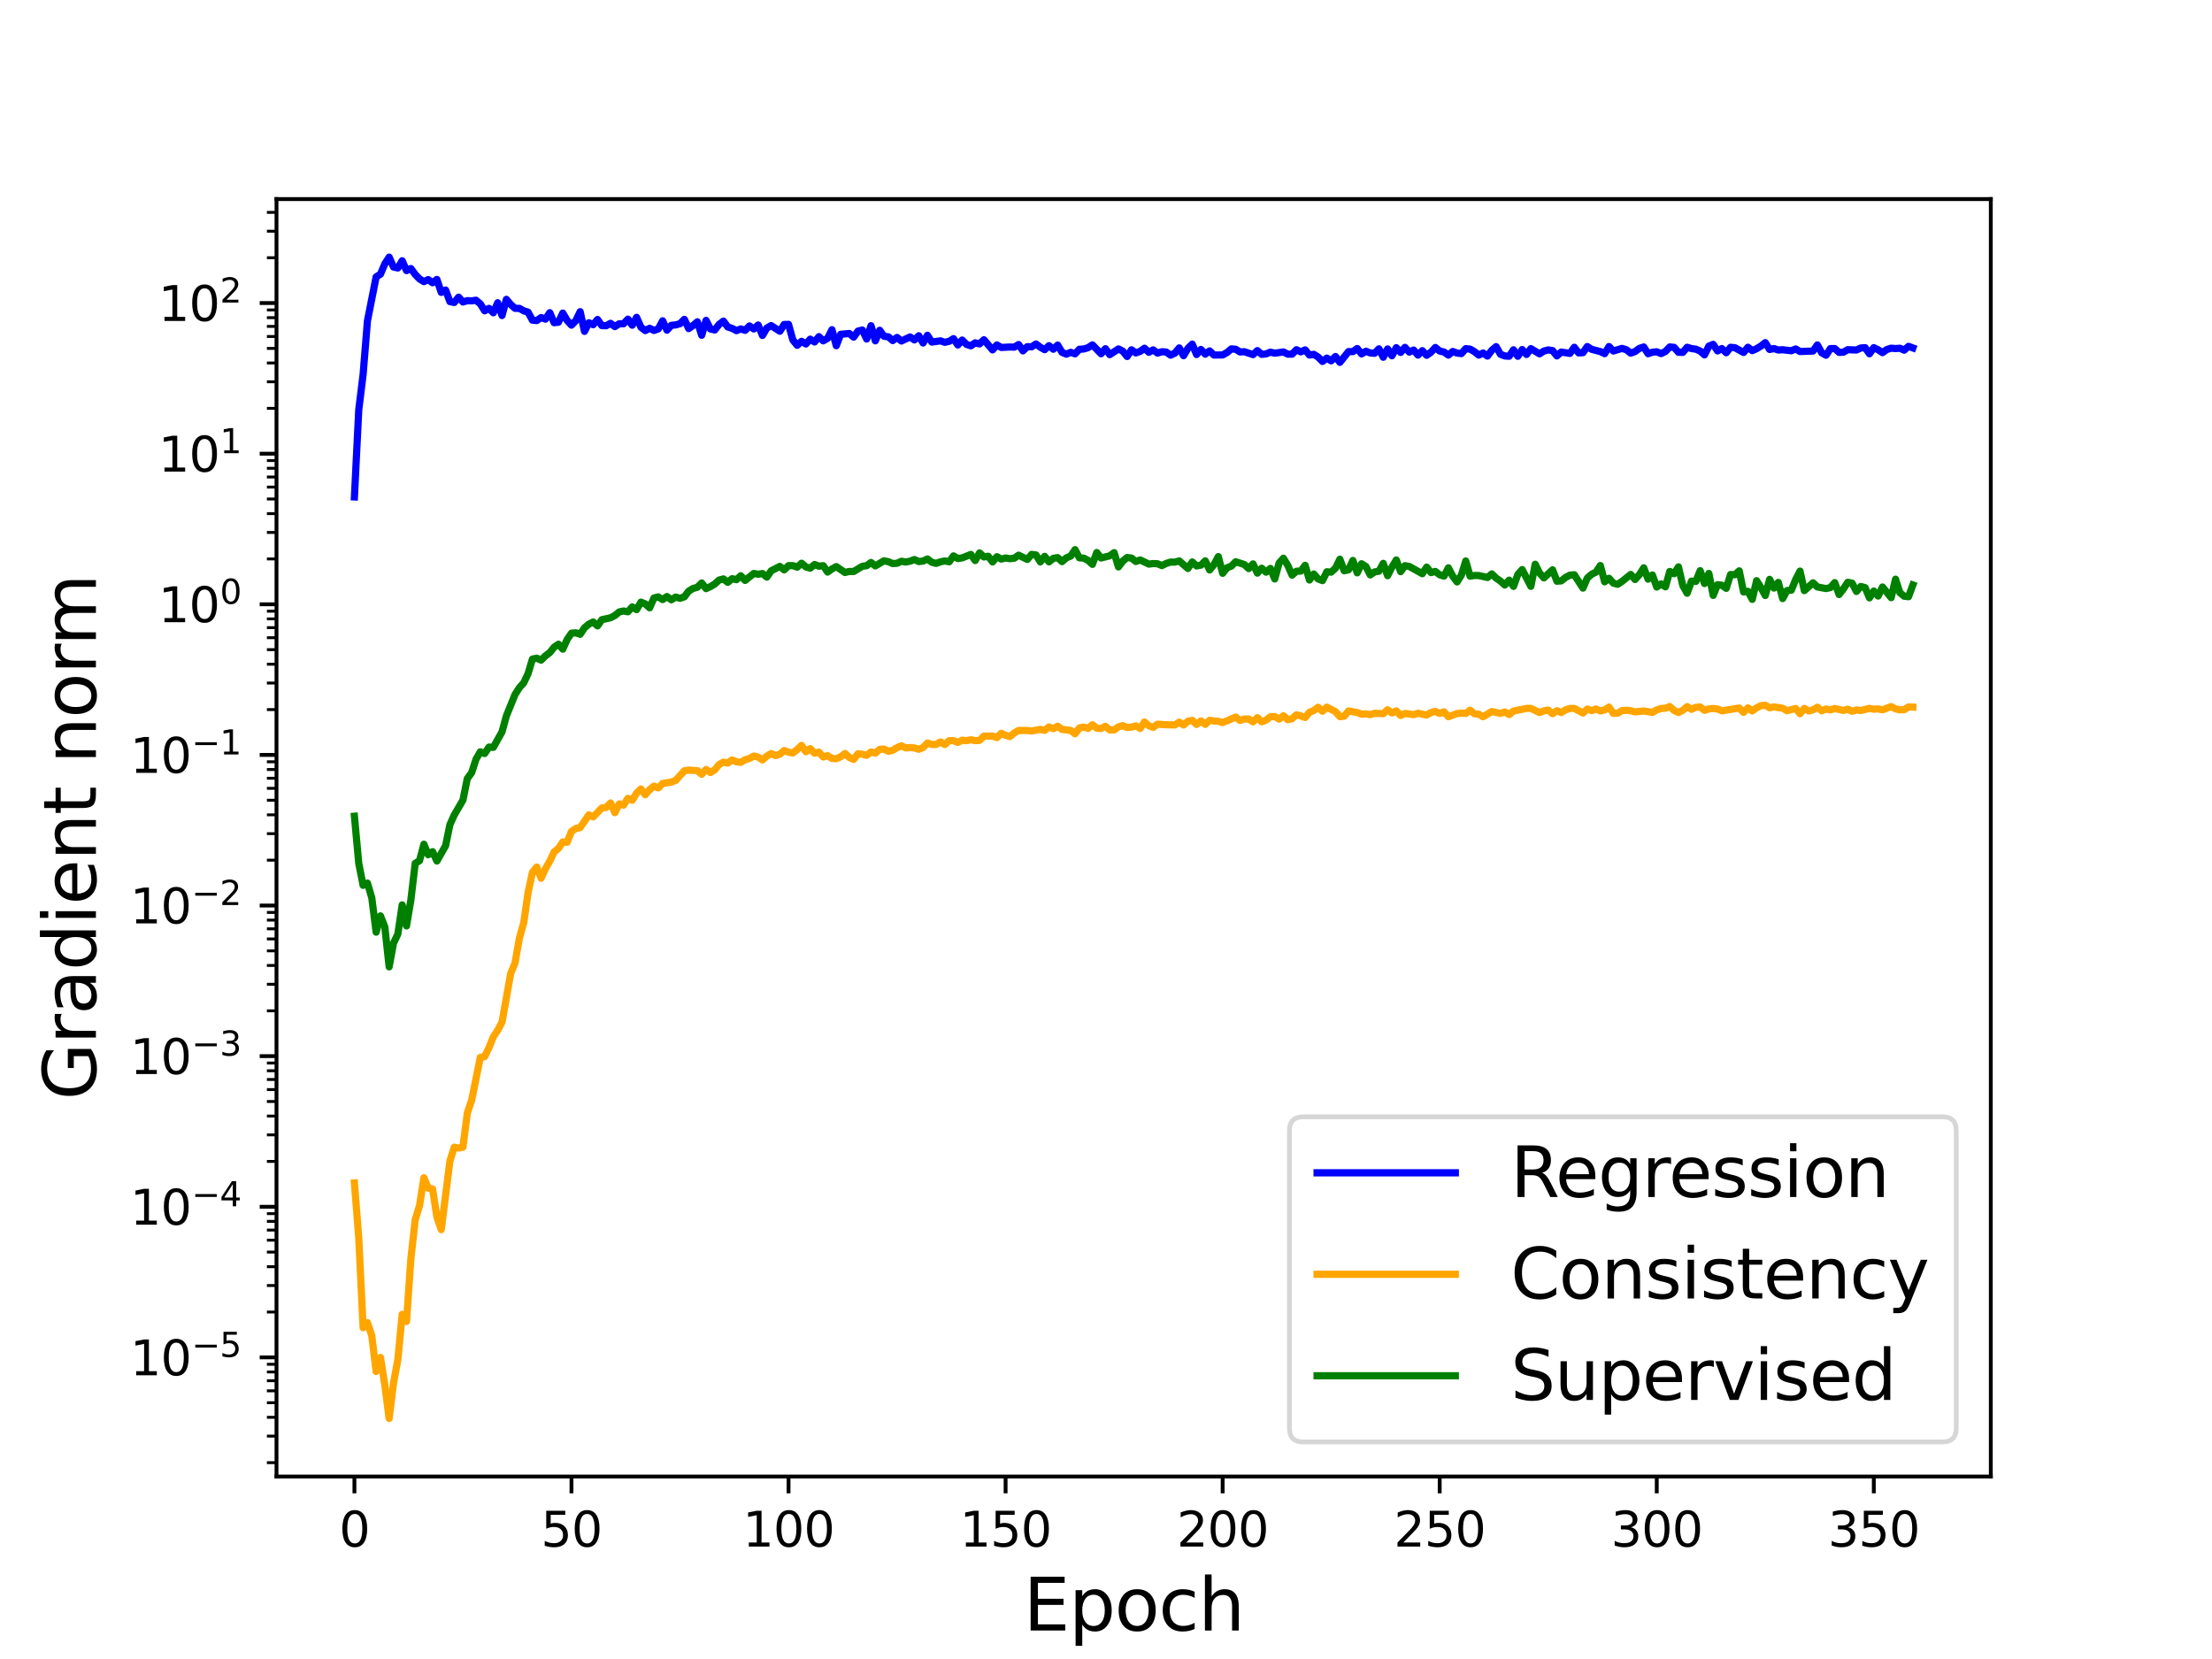 <?xml version="1.0" encoding="utf-8" standalone="no"?>
<!DOCTYPE svg PUBLIC "-//W3C//DTD SVG 1.1//EN"
  "http://www.w3.org/Graphics/SVG/1.1/DTD/svg11.dtd">
<svg height="345.6pt" version="1.1" viewBox="0 0 460.8 345.6" width="460.8pt" xmlns="http://www.w3.org/2000/svg" xmlns:xlink="http://www.w3.org/1999/xlink">
 <defs>
  <style type="text/css">*{stroke-linecap:butt;stroke-linejoin:round;}</style>
 </defs>
 <g id="figure_1">
  <g id="patch_1">
   <path d="M 0 345.6 
L 460.8 345.6 
L 460.8 0 
L 0 0 
z
" style="fill:#ffffff;"/>
  </g>
  <g id="axes_1">
   <g id="patch_2">
    <path d="M 57.6 307.584 
L 414.72 307.584 
L 414.72 41.472 
L 57.6 41.472 
z
" style="fill:#ffffff;"/>
   </g>
   <g id="matplotlib.axis_1">
    <g id="xtick_1">
     <g id="line2d_1">
      <defs>
       <path d="M 0 0 
L 0 3.5 
" id="mf3f0705c26" style="stroke:#000000;stroke-width:0.8;"/>
      </defs>
      <g>
       <use style="stroke:#000000;stroke-width:0.8;" x="73.833" xlink:href="#mf3f0705c26" y="307.584"/>
      </g>
     </g>
     <g id="text_1">
      <!-- 0 -->
      <g transform="translate(70.651 322.182)scale(0.1 -0.1)">
       <defs>
        <path d="M 2034 4250 
Q 1547 4250 1301 3770 
Q 1056 3291 1056 2328 
Q 1056 1369 1301 889 
Q 1547 409 2034 409 
Q 2525 409 2770 889 
Q 3016 1369 3016 2328 
Q 3016 3291 2770 3770 
Q 2525 4250 2034 4250 
z
M 2034 4750 
Q 2819 4750 3233 4129 
Q 3647 3509 3647 2328 
Q 3647 1150 3233 529 
Q 2819 -91 2034 -91 
Q 1250 -91 836 529 
Q 422 1150 422 2328 
Q 422 3509 836 4129 
Q 1250 4750 2034 4750 
z
" id="DejaVuSans-30" transform="scale(0.016)"/>
       </defs>
       <use xlink:href="#DejaVuSans-30"/>
      </g>
     </g>
    </g>
    <g id="xtick_2">
     <g id="line2d_2">
      <g>
       <use style="stroke:#000000;stroke-width:0.8;" x="119.049" xlink:href="#mf3f0705c26" y="307.584"/>
      </g>
     </g>
     <g id="text_2">
      <!-- 50 -->
      <g transform="translate(112.687 322.182)scale(0.1 -0.1)">
       <defs>
        <path d="M 691 4666 
L 3169 4666 
L 3169 4134 
L 1269 4134 
L 1269 2991 
Q 1406 3038 1543 3061 
Q 1681 3084 1819 3084 
Q 2600 3084 3056 2656 
Q 3513 2228 3513 1497 
Q 3513 744 3044 326 
Q 2575 -91 1722 -91 
Q 1428 -91 1123 -41 
Q 819 9 494 109 
L 494 744 
Q 775 591 1075 516 
Q 1375 441 1709 441 
Q 2250 441 2565 725 
Q 2881 1009 2881 1497 
Q 2881 1984 2565 2268 
Q 2250 2553 1709 2553 
Q 1456 2553 1204 2497 
Q 953 2441 691 2322 
L 691 4666 
z
" id="DejaVuSans-35" transform="scale(0.016)"/>
       </defs>
       <use xlink:href="#DejaVuSans-35"/>
       <use x="63.623" xlink:href="#DejaVuSans-30"/>
      </g>
     </g>
    </g>
    <g id="xtick_3">
     <g id="line2d_3">
      <g>
       <use style="stroke:#000000;stroke-width:0.8;" x="164.266" xlink:href="#mf3f0705c26" y="307.584"/>
      </g>
     </g>
     <g id="text_3">
      <!-- 100 -->
      <g transform="translate(154.722 322.182)scale(0.1 -0.1)">
       <defs>
        <path d="M 794 531 
L 1825 531 
L 1825 4091 
L 703 3866 
L 703 4441 
L 1819 4666 
L 2450 4666 
L 2450 531 
L 3481 531 
L 3481 0 
L 794 0 
L 794 531 
z
" id="DejaVuSans-31" transform="scale(0.016)"/>
       </defs>
       <use xlink:href="#DejaVuSans-31"/>
       <use x="63.623" xlink:href="#DejaVuSans-30"/>
       <use x="127.246" xlink:href="#DejaVuSans-30"/>
      </g>
     </g>
    </g>
    <g id="xtick_4">
     <g id="line2d_4">
      <g>
       <use style="stroke:#000000;stroke-width:0.8;" x="209.482" xlink:href="#mf3f0705c26" y="307.584"/>
      </g>
     </g>
     <g id="text_4">
      <!-- 150 -->
      <g transform="translate(199.939 322.182)scale(0.1 -0.1)">
       <use xlink:href="#DejaVuSans-31"/>
       <use x="63.623" xlink:href="#DejaVuSans-35"/>
       <use x="127.246" xlink:href="#DejaVuSans-30"/>
      </g>
     </g>
    </g>
    <g id="xtick_5">
     <g id="line2d_5">
      <g>
       <use style="stroke:#000000;stroke-width:0.8;" x="254.699" xlink:href="#mf3f0705c26" y="307.584"/>
      </g>
     </g>
     <g id="text_5">
      <!-- 200 -->
      <g transform="translate(245.155 322.182)scale(0.1 -0.1)">
       <defs>
        <path d="M 1228 531 
L 3431 531 
L 3431 0 
L 469 0 
L 469 531 
Q 828 903 1448 1529 
Q 2069 2156 2228 2338 
Q 2531 2678 2651 2914 
Q 2772 3150 2772 3378 
Q 2772 3750 2511 3984 
Q 2250 4219 1831 4219 
Q 1534 4219 1204 4116 
Q 875 4013 500 3803 
L 500 4441 
Q 881 4594 1212 4672 
Q 1544 4750 1819 4750 
Q 2544 4750 2975 4387 
Q 3406 4025 3406 3419 
Q 3406 3131 3298 2873 
Q 3191 2616 2906 2266 
Q 2828 2175 2409 1742 
Q 1991 1309 1228 531 
z
" id="DejaVuSans-32" transform="scale(0.016)"/>
       </defs>
       <use xlink:href="#DejaVuSans-32"/>
       <use x="63.623" xlink:href="#DejaVuSans-30"/>
       <use x="127.246" xlink:href="#DejaVuSans-30"/>
      </g>
     </g>
    </g>
    <g id="xtick_6">
     <g id="line2d_6">
      <g>
       <use style="stroke:#000000;stroke-width:0.8;" x="299.915" xlink:href="#mf3f0705c26" y="307.584"/>
      </g>
     </g>
     <g id="text_6">
      <!-- 250 -->
      <g transform="translate(290.372 322.182)scale(0.1 -0.1)">
       <use xlink:href="#DejaVuSans-32"/>
       <use x="63.623" xlink:href="#DejaVuSans-35"/>
       <use x="127.246" xlink:href="#DejaVuSans-30"/>
      </g>
     </g>
    </g>
    <g id="xtick_7">
     <g id="line2d_7">
      <g>
       <use style="stroke:#000000;stroke-width:0.8;" x="345.132" xlink:href="#mf3f0705c26" y="307.584"/>
      </g>
     </g>
     <g id="text_7">
      <!-- 300 -->
      <g transform="translate(335.588 322.182)scale(0.1 -0.1)">
       <defs>
        <path d="M 2597 2516 
Q 3050 2419 3304 2112 
Q 3559 1806 3559 1356 
Q 3559 666 3084 287 
Q 2609 -91 1734 -91 
Q 1441 -91 1130 -33 
Q 819 25 488 141 
L 488 750 
Q 750 597 1062 519 
Q 1375 441 1716 441 
Q 2309 441 2620 675 
Q 2931 909 2931 1356 
Q 2931 1769 2642 2001 
Q 2353 2234 1838 2234 
L 1294 2234 
L 1294 2753 
L 1863 2753 
Q 2328 2753 2575 2939 
Q 2822 3125 2822 3475 
Q 2822 3834 2567 4026 
Q 2313 4219 1838 4219 
Q 1578 4219 1281 4162 
Q 984 4106 628 3988 
L 628 4550 
Q 988 4650 1302 4700 
Q 1616 4750 1894 4750 
Q 2613 4750 3031 4423 
Q 3450 4097 3450 3541 
Q 3450 3153 3228 2886 
Q 3006 2619 2597 2516 
z
" id="DejaVuSans-33" transform="scale(0.016)"/>
       </defs>
       <use xlink:href="#DejaVuSans-33"/>
       <use x="63.623" xlink:href="#DejaVuSans-30"/>
       <use x="127.246" xlink:href="#DejaVuSans-30"/>
      </g>
     </g>
    </g>
    <g id="xtick_8">
     <g id="line2d_8">
      <g>
       <use style="stroke:#000000;stroke-width:0.8;" x="390.348" xlink:href="#mf3f0705c26" y="307.584"/>
      </g>
     </g>
     <g id="text_8">
      <!-- 350 -->
      <g transform="translate(380.805 322.182)scale(0.1 -0.1)">
       <use xlink:href="#DejaVuSans-33"/>
       <use x="63.623" xlink:href="#DejaVuSans-35"/>
       <use x="127.246" xlink:href="#DejaVuSans-30"/>
      </g>
     </g>
    </g>
    <g id="text_9">
     <!-- Epoch -->
     <g transform="translate(213.194 339.66)scale(0.15 -0.15)">
      <defs>
       <path d="M 628 4666 
L 3578 4666 
L 3578 4134 
L 1259 4134 
L 1259 2753 
L 3481 2753 
L 3481 2222 
L 1259 2222 
L 1259 531 
L 3634 531 
L 3634 0 
L 628 0 
L 628 4666 
z
" id="DejaVuSans-45" transform="scale(0.016)"/>
       <path d="M 1159 525 
L 1159 -1331 
L 581 -1331 
L 581 3500 
L 1159 3500 
L 1159 2969 
Q 1341 3281 1617 3432 
Q 1894 3584 2278 3584 
Q 2916 3584 3314 3078 
Q 3713 2572 3713 1747 
Q 3713 922 3314 415 
Q 2916 -91 2278 -91 
Q 1894 -91 1617 61 
Q 1341 213 1159 525 
z
M 3116 1747 
Q 3116 2381 2855 2742 
Q 2594 3103 2138 3103 
Q 1681 3103 1420 2742 
Q 1159 2381 1159 1747 
Q 1159 1113 1420 752 
Q 1681 391 2138 391 
Q 2594 391 2855 752 
Q 3116 1113 3116 1747 
z
" id="DejaVuSans-70" transform="scale(0.016)"/>
       <path d="M 1959 3097 
Q 1497 3097 1228 2736 
Q 959 2375 959 1747 
Q 959 1119 1226 758 
Q 1494 397 1959 397 
Q 2419 397 2687 759 
Q 2956 1122 2956 1747 
Q 2956 2369 2687 2733 
Q 2419 3097 1959 3097 
z
M 1959 3584 
Q 2709 3584 3137 3096 
Q 3566 2609 3566 1747 
Q 3566 888 3137 398 
Q 2709 -91 1959 -91 
Q 1206 -91 779 398 
Q 353 888 353 1747 
Q 353 2609 779 3096 
Q 1206 3584 1959 3584 
z
" id="DejaVuSans-6f" transform="scale(0.016)"/>
       <path d="M 3122 3366 
L 3122 2828 
Q 2878 2963 2633 3030 
Q 2388 3097 2138 3097 
Q 1578 3097 1268 2742 
Q 959 2388 959 1747 
Q 959 1106 1268 751 
Q 1578 397 2138 397 
Q 2388 397 2633 464 
Q 2878 531 3122 666 
L 3122 134 
Q 2881 22 2623 -34 
Q 2366 -91 2075 -91 
Q 1284 -91 818 406 
Q 353 903 353 1747 
Q 353 2603 823 3093 
Q 1294 3584 2113 3584 
Q 2378 3584 2631 3529 
Q 2884 3475 3122 3366 
z
" id="DejaVuSans-63" transform="scale(0.016)"/>
       <path d="M 3513 2113 
L 3513 0 
L 2938 0 
L 2938 2094 
Q 2938 2591 2744 2837 
Q 2550 3084 2163 3084 
Q 1697 3084 1428 2787 
Q 1159 2491 1159 1978 
L 1159 0 
L 581 0 
L 581 4863 
L 1159 4863 
L 1159 2956 
Q 1366 3272 1645 3428 
Q 1925 3584 2291 3584 
Q 2894 3584 3203 3211 
Q 3513 2838 3513 2113 
z
" id="DejaVuSans-68" transform="scale(0.016)"/>
      </defs>
      <use xlink:href="#DejaVuSans-45"/>
      <use x="63.184" xlink:href="#DejaVuSans-70"/>
      <use x="126.66" xlink:href="#DejaVuSans-6f"/>
      <use x="187.842" xlink:href="#DejaVuSans-63"/>
      <use x="242.822" xlink:href="#DejaVuSans-68"/>
     </g>
    </g>
   </g>
   <g id="matplotlib.axis_2">
    <g id="ytick_1">
     <g id="line2d_9">
      <defs>
       <path d="M 0 0 
L -3.5 0 
" id="m93b629cb19" style="stroke:#000000;stroke-width:0.8;"/>
      </defs>
      <g>
       <use style="stroke:#000000;stroke-width:0.8;" x="57.6" xlink:href="#m93b629cb19" y="282.766"/>
      </g>
     </g>
     <g id="text_10">
      <!-- $\mathdefault{10^{-5}}$ -->
      <g transform="translate(27.1 286.565)scale(0.1 -0.1)">
       <defs>
        <path d="M 678 2272 
L 4684 2272 
L 4684 1741 
L 678 1741 
L 678 2272 
z
" id="DejaVuSans-2212" transform="scale(0.016)"/>
       </defs>
       <use transform="translate(0 0.684)" xlink:href="#DejaVuSans-31"/>
       <use transform="translate(63.623 0.684)" xlink:href="#DejaVuSans-30"/>
       <use transform="translate(128.203 38.966)scale(0.7)" xlink:href="#DejaVuSans-2212"/>
       <use transform="translate(186.855 38.966)scale(0.7)" xlink:href="#DejaVuSans-35"/>
      </g>
     </g>
    </g>
    <g id="ytick_2">
     <g id="line2d_10">
      <g>
       <use style="stroke:#000000;stroke-width:0.8;" x="57.6" xlink:href="#m93b629cb19" y="251.39"/>
      </g>
     </g>
     <g id="text_11">
      <!-- $\mathdefault{10^{-4}}$ -->
      <g transform="translate(27.1 255.189)scale(0.1 -0.1)">
       <defs>
        <path d="M 2419 4116 
L 825 1625 
L 2419 1625 
L 2419 4116 
z
M 2253 4666 
L 3047 4666 
L 3047 1625 
L 3713 1625 
L 3713 1100 
L 3047 1100 
L 3047 0 
L 2419 0 
L 2419 1100 
L 313 1100 
L 313 1709 
L 2253 4666 
z
" id="DejaVuSans-34" transform="scale(0.016)"/>
       </defs>
       <use transform="translate(0 0.684)" xlink:href="#DejaVuSans-31"/>
       <use transform="translate(63.623 0.684)" xlink:href="#DejaVuSans-30"/>
       <use transform="translate(128.203 38.966)scale(0.7)" xlink:href="#DejaVuSans-2212"/>
       <use transform="translate(186.855 38.966)scale(0.7)" xlink:href="#DejaVuSans-34"/>
      </g>
     </g>
    </g>
    <g id="ytick_3">
     <g id="line2d_11">
      <g>
       <use style="stroke:#000000;stroke-width:0.8;" x="57.6" xlink:href="#m93b629cb19" y="220.014"/>
      </g>
     </g>
     <g id="text_12">
      <!-- $\mathdefault{10^{-3}}$ -->
      <g transform="translate(27.1 223.813)scale(0.1 -0.1)">
       <use transform="translate(0 0.766)" xlink:href="#DejaVuSans-31"/>
       <use transform="translate(63.623 0.766)" xlink:href="#DejaVuSans-30"/>
       <use transform="translate(128.203 39.047)scale(0.7)" xlink:href="#DejaVuSans-2212"/>
       <use transform="translate(186.855 39.047)scale(0.7)" xlink:href="#DejaVuSans-33"/>
      </g>
     </g>
    </g>
    <g id="ytick_4">
     <g id="line2d_12">
      <g>
       <use style="stroke:#000000;stroke-width:0.8;" x="57.6" xlink:href="#m93b629cb19" y="188.638"/>
      </g>
     </g>
     <g id="text_13">
      <!-- $\mathdefault{10^{-2}}$ -->
      <g transform="translate(27.1 192.437)scale(0.1 -0.1)">
       <use transform="translate(0 0.766)" xlink:href="#DejaVuSans-31"/>
       <use transform="translate(63.623 0.766)" xlink:href="#DejaVuSans-30"/>
       <use transform="translate(128.203 39.047)scale(0.7)" xlink:href="#DejaVuSans-2212"/>
       <use transform="translate(186.855 39.047)scale(0.7)" xlink:href="#DejaVuSans-32"/>
      </g>
     </g>
    </g>
    <g id="ytick_5">
     <g id="line2d_13">
      <g>
       <use style="stroke:#000000;stroke-width:0.8;" x="57.6" xlink:href="#m93b629cb19" y="157.262"/>
      </g>
     </g>
     <g id="text_14">
      <!-- $\mathdefault{10^{-1}}$ -->
      <g transform="translate(27.1 161.061)scale(0.1 -0.1)">
       <use transform="translate(0 0.684)" xlink:href="#DejaVuSans-31"/>
       <use transform="translate(63.623 0.684)" xlink:href="#DejaVuSans-30"/>
       <use transform="translate(128.203 38.966)scale(0.7)" xlink:href="#DejaVuSans-2212"/>
       <use transform="translate(186.855 38.966)scale(0.7)" xlink:href="#DejaVuSans-31"/>
      </g>
     </g>
    </g>
    <g id="ytick_6">
     <g id="line2d_14">
      <g>
       <use style="stroke:#000000;stroke-width:0.8;" x="57.6" xlink:href="#m93b629cb19" y="125.885"/>
      </g>
     </g>
     <g id="text_15">
      <!-- $\mathdefault{10^{0}}$ -->
      <g transform="translate(33 129.685)scale(0.1 -0.1)">
       <use transform="translate(0 0.766)" xlink:href="#DejaVuSans-31"/>
       <use transform="translate(63.623 0.766)" xlink:href="#DejaVuSans-30"/>
       <use transform="translate(128.203 39.047)scale(0.7)" xlink:href="#DejaVuSans-30"/>
      </g>
     </g>
    </g>
    <g id="ytick_7">
     <g id="line2d_15">
      <g>
       <use style="stroke:#000000;stroke-width:0.8;" x="57.6" xlink:href="#m93b629cb19" y="94.509"/>
      </g>
     </g>
     <g id="text_16">
      <!-- $\mathdefault{10^{1}}$ -->
      <g transform="translate(33 98.309)scale(0.1 -0.1)">
       <use transform="translate(0 0.684)" xlink:href="#DejaVuSans-31"/>
       <use transform="translate(63.623 0.684)" xlink:href="#DejaVuSans-30"/>
       <use transform="translate(128.203 38.966)scale(0.7)" xlink:href="#DejaVuSans-31"/>
      </g>
     </g>
    </g>
    <g id="ytick_8">
     <g id="line2d_16">
      <g>
       <use style="stroke:#000000;stroke-width:0.8;" x="57.6" xlink:href="#m93b629cb19" y="63.133"/>
      </g>
     </g>
     <g id="text_17">
      <!-- $\mathdefault{10^{2}}$ -->
      <g transform="translate(33 66.932)scale(0.1 -0.1)">
       <use transform="translate(0 0.766)" xlink:href="#DejaVuSans-31"/>
       <use transform="translate(63.623 0.766)" xlink:href="#DejaVuSans-30"/>
       <use transform="translate(128.203 39.047)scale(0.7)" xlink:href="#DejaVuSans-32"/>
      </g>
     </g>
    </g>
    <g id="ytick_9">
     <g id="line2d_17">
      <defs>
       <path d="M 0 0 
L -2 0 
" id="m4ec1aa1a00" style="stroke:#000000;stroke-width:0.6;"/>
      </defs>
      <g>
       <use style="stroke:#000000;stroke-width:0.6;" x="57.6" xlink:href="#m4ec1aa1a00" y="304.697"/>
      </g>
     </g>
    </g>
    <g id="ytick_10">
     <g id="line2d_18">
      <g>
       <use style="stroke:#000000;stroke-width:0.6;" x="57.6" xlink:href="#m4ec1aa1a00" y="299.172"/>
      </g>
     </g>
    </g>
    <g id="ytick_11">
     <g id="line2d_19">
      <g>
       <use style="stroke:#000000;stroke-width:0.6;" x="57.6" xlink:href="#m4ec1aa1a00" y="295.252"/>
      </g>
     </g>
    </g>
    <g id="ytick_12">
     <g id="line2d_20">
      <g>
       <use style="stroke:#000000;stroke-width:0.6;" x="57.6" xlink:href="#m4ec1aa1a00" y="292.211"/>
      </g>
     </g>
    </g>
    <g id="ytick_13">
     <g id="line2d_21">
      <g>
       <use style="stroke:#000000;stroke-width:0.6;" x="57.6" xlink:href="#m4ec1aa1a00" y="289.727"/>
      </g>
     </g>
    </g>
    <g id="ytick_14">
     <g id="line2d_22">
      <g>
       <use style="stroke:#000000;stroke-width:0.6;" x="57.6" xlink:href="#m4ec1aa1a00" y="287.626"/>
      </g>
     </g>
    </g>
    <g id="ytick_15">
     <g id="line2d_23">
      <g>
       <use style="stroke:#000000;stroke-width:0.6;" x="57.6" xlink:href="#m4ec1aa1a00" y="285.807"/>
      </g>
     </g>
    </g>
    <g id="ytick_16">
     <g id="line2d_24">
      <g>
       <use style="stroke:#000000;stroke-width:0.6;" x="57.6" xlink:href="#m4ec1aa1a00" y="284.202"/>
      </g>
     </g>
    </g>
    <g id="ytick_17">
     <g id="line2d_25">
      <g>
       <use style="stroke:#000000;stroke-width:0.6;" x="57.6" xlink:href="#m4ec1aa1a00" y="273.321"/>
      </g>
     </g>
    </g>
    <g id="ytick_18">
     <g id="line2d_26">
      <g>
       <use style="stroke:#000000;stroke-width:0.6;" x="57.6" xlink:href="#m4ec1aa1a00" y="267.796"/>
      </g>
     </g>
    </g>
    <g id="ytick_19">
     <g id="line2d_27">
      <g>
       <use style="stroke:#000000;stroke-width:0.6;" x="57.6" xlink:href="#m4ec1aa1a00" y="263.876"/>
      </g>
     </g>
    </g>
    <g id="ytick_20">
     <g id="line2d_28">
      <g>
       <use style="stroke:#000000;stroke-width:0.6;" x="57.6" xlink:href="#m4ec1aa1a00" y="260.835"/>
      </g>
     </g>
    </g>
    <g id="ytick_21">
     <g id="line2d_29">
      <g>
       <use style="stroke:#000000;stroke-width:0.6;" x="57.6" xlink:href="#m4ec1aa1a00" y="258.351"/>
      </g>
     </g>
    </g>
    <g id="ytick_22">
     <g id="line2d_30">
      <g>
       <use style="stroke:#000000;stroke-width:0.6;" x="57.6" xlink:href="#m4ec1aa1a00" y="256.25"/>
      </g>
     </g>
    </g>
    <g id="ytick_23">
     <g id="line2d_31">
      <g>
       <use style="stroke:#000000;stroke-width:0.6;" x="57.6" xlink:href="#m4ec1aa1a00" y="254.43"/>
      </g>
     </g>
    </g>
    <g id="ytick_24">
     <g id="line2d_32">
      <g>
       <use style="stroke:#000000;stroke-width:0.6;" x="57.6" xlink:href="#m4ec1aa1a00" y="252.826"/>
      </g>
     </g>
    </g>
    <g id="ytick_25">
     <g id="line2d_33">
      <g>
       <use style="stroke:#000000;stroke-width:0.6;" x="57.6" xlink:href="#m4ec1aa1a00" y="241.945"/>
      </g>
     </g>
    </g>
    <g id="ytick_26">
     <g id="line2d_34">
      <g>
       <use style="stroke:#000000;stroke-width:0.6;" x="57.6" xlink:href="#m4ec1aa1a00" y="236.42"/>
      </g>
     </g>
    </g>
    <g id="ytick_27">
     <g id="line2d_35">
      <g>
       <use style="stroke:#000000;stroke-width:0.6;" x="57.6" xlink:href="#m4ec1aa1a00" y="232.5"/>
      </g>
     </g>
    </g>
    <g id="ytick_28">
     <g id="line2d_36">
      <g>
       <use style="stroke:#000000;stroke-width:0.6;" x="57.6" xlink:href="#m4ec1aa1a00" y="229.459"/>
      </g>
     </g>
    </g>
    <g id="ytick_29">
     <g id="line2d_37">
      <g>
       <use style="stroke:#000000;stroke-width:0.6;" x="57.6" xlink:href="#m4ec1aa1a00" y="226.974"/>
      </g>
     </g>
    </g>
    <g id="ytick_30">
     <g id="line2d_38">
      <g>
       <use style="stroke:#000000;stroke-width:0.6;" x="57.6" xlink:href="#m4ec1aa1a00" y="224.874"/>
      </g>
     </g>
    </g>
    <g id="ytick_31">
     <g id="line2d_39">
      <g>
       <use style="stroke:#000000;stroke-width:0.6;" x="57.6" xlink:href="#m4ec1aa1a00" y="223.054"/>
      </g>
     </g>
    </g>
    <g id="ytick_32">
     <g id="line2d_40">
      <g>
       <use style="stroke:#000000;stroke-width:0.6;" x="57.6" xlink:href="#m4ec1aa1a00" y="221.449"/>
      </g>
     </g>
    </g>
    <g id="ytick_33">
     <g id="line2d_41">
      <g>
       <use style="stroke:#000000;stroke-width:0.6;" x="57.6" xlink:href="#m4ec1aa1a00" y="210.569"/>
      </g>
     </g>
    </g>
    <g id="ytick_34">
     <g id="line2d_42">
      <g>
       <use style="stroke:#000000;stroke-width:0.6;" x="57.6" xlink:href="#m4ec1aa1a00" y="205.044"/>
      </g>
     </g>
    </g>
    <g id="ytick_35">
     <g id="line2d_43">
      <g>
       <use style="stroke:#000000;stroke-width:0.6;" x="57.6" xlink:href="#m4ec1aa1a00" y="201.123"/>
      </g>
     </g>
    </g>
    <g id="ytick_36">
     <g id="line2d_44">
      <g>
       <use style="stroke:#000000;stroke-width:0.6;" x="57.6" xlink:href="#m4ec1aa1a00" y="198.083"/>
      </g>
     </g>
    </g>
    <g id="ytick_37">
     <g id="line2d_45">
      <g>
       <use style="stroke:#000000;stroke-width:0.6;" x="57.6" xlink:href="#m4ec1aa1a00" y="195.598"/>
      </g>
     </g>
    </g>
    <g id="ytick_38">
     <g id="line2d_46">
      <g>
       <use style="stroke:#000000;stroke-width:0.6;" x="57.6" xlink:href="#m4ec1aa1a00" y="193.498"/>
      </g>
     </g>
    </g>
    <g id="ytick_39">
     <g id="line2d_47">
      <g>
       <use style="stroke:#000000;stroke-width:0.6;" x="57.6" xlink:href="#m4ec1aa1a00" y="191.678"/>
      </g>
     </g>
    </g>
    <g id="ytick_40">
     <g id="line2d_48">
      <g>
       <use style="stroke:#000000;stroke-width:0.6;" x="57.6" xlink:href="#m4ec1aa1a00" y="190.073"/>
      </g>
     </g>
    </g>
    <g id="ytick_41">
     <g id="line2d_49">
      <g>
       <use style="stroke:#000000;stroke-width:0.6;" x="57.6" xlink:href="#m4ec1aa1a00" y="179.192"/>
      </g>
     </g>
    </g>
    <g id="ytick_42">
     <g id="line2d_50">
      <g>
       <use style="stroke:#000000;stroke-width:0.6;" x="57.6" xlink:href="#m4ec1aa1a00" y="173.667"/>
      </g>
     </g>
    </g>
    <g id="ytick_43">
     <g id="line2d_51">
      <g>
       <use style="stroke:#000000;stroke-width:0.6;" x="57.6" xlink:href="#m4ec1aa1a00" y="169.747"/>
      </g>
     </g>
    </g>
    <g id="ytick_44">
     <g id="line2d_52">
      <g>
       <use style="stroke:#000000;stroke-width:0.6;" x="57.6" xlink:href="#m4ec1aa1a00" y="166.707"/>
      </g>
     </g>
    </g>
    <g id="ytick_45">
     <g id="line2d_53">
      <g>
       <use style="stroke:#000000;stroke-width:0.6;" x="57.6" xlink:href="#m4ec1aa1a00" y="164.222"/>
      </g>
     </g>
    </g>
    <g id="ytick_46">
     <g id="line2d_54">
      <g>
       <use style="stroke:#000000;stroke-width:0.6;" x="57.6" xlink:href="#m4ec1aa1a00" y="162.122"/>
      </g>
     </g>
    </g>
    <g id="ytick_47">
     <g id="line2d_55">
      <g>
       <use style="stroke:#000000;stroke-width:0.6;" x="57.6" xlink:href="#m4ec1aa1a00" y="160.302"/>
      </g>
     </g>
    </g>
    <g id="ytick_48">
     <g id="line2d_56">
      <g>
       <use style="stroke:#000000;stroke-width:0.6;" x="57.6" xlink:href="#m4ec1aa1a00" y="158.697"/>
      </g>
     </g>
    </g>
    <g id="ytick_49">
     <g id="line2d_57">
      <g>
       <use style="stroke:#000000;stroke-width:0.6;" x="57.6" xlink:href="#m4ec1aa1a00" y="147.816"/>
      </g>
     </g>
    </g>
    <g id="ytick_50">
     <g id="line2d_58">
      <g>
       <use style="stroke:#000000;stroke-width:0.6;" x="57.6" xlink:href="#m4ec1aa1a00" y="142.291"/>
      </g>
     </g>
    </g>
    <g id="ytick_51">
     <g id="line2d_59">
      <g>
       <use style="stroke:#000000;stroke-width:0.6;" x="57.6" xlink:href="#m4ec1aa1a00" y="138.371"/>
      </g>
     </g>
    </g>
    <g id="ytick_52">
     <g id="line2d_60">
      <g>
       <use style="stroke:#000000;stroke-width:0.6;" x="57.6" xlink:href="#m4ec1aa1a00" y="135.331"/>
      </g>
     </g>
    </g>
    <g id="ytick_53">
     <g id="line2d_61">
      <g>
       <use style="stroke:#000000;stroke-width:0.6;" x="57.6" xlink:href="#m4ec1aa1a00" y="132.846"/>
      </g>
     </g>
    </g>
    <g id="ytick_54">
     <g id="line2d_62">
      <g>
       <use style="stroke:#000000;stroke-width:0.6;" x="57.6" xlink:href="#m4ec1aa1a00" y="130.746"/>
      </g>
     </g>
    </g>
    <g id="ytick_55">
     <g id="line2d_63">
      <g>
       <use style="stroke:#000000;stroke-width:0.6;" x="57.6" xlink:href="#m4ec1aa1a00" y="128.926"/>
      </g>
     </g>
    </g>
    <g id="ytick_56">
     <g id="line2d_64">
      <g>
       <use style="stroke:#000000;stroke-width:0.6;" x="57.6" xlink:href="#m4ec1aa1a00" y="127.321"/>
      </g>
     </g>
    </g>
    <g id="ytick_57">
     <g id="line2d_65">
      <g>
       <use style="stroke:#000000;stroke-width:0.6;" x="57.6" xlink:href="#m4ec1aa1a00" y="116.44"/>
      </g>
     </g>
    </g>
    <g id="ytick_58">
     <g id="line2d_66">
      <g>
       <use style="stroke:#000000;stroke-width:0.6;" x="57.6" xlink:href="#m4ec1aa1a00" y="110.915"/>
      </g>
     </g>
    </g>
    <g id="ytick_59">
     <g id="line2d_67">
      <g>
       <use style="stroke:#000000;stroke-width:0.6;" x="57.6" xlink:href="#m4ec1aa1a00" y="106.995"/>
      </g>
     </g>
    </g>
    <g id="ytick_60">
     <g id="line2d_68">
      <g>
       <use style="stroke:#000000;stroke-width:0.6;" x="57.6" xlink:href="#m4ec1aa1a00" y="103.954"/>
      </g>
     </g>
    </g>
    <g id="ytick_61">
     <g id="line2d_69">
      <g>
       <use style="stroke:#000000;stroke-width:0.6;" x="57.6" xlink:href="#m4ec1aa1a00" y="101.47"/>
      </g>
     </g>
    </g>
    <g id="ytick_62">
     <g id="line2d_70">
      <g>
       <use style="stroke:#000000;stroke-width:0.6;" x="57.6" xlink:href="#m4ec1aa1a00" y="99.37"/>
      </g>
     </g>
    </g>
    <g id="ytick_63">
     <g id="line2d_71">
      <g>
       <use style="stroke:#000000;stroke-width:0.6;" x="57.6" xlink:href="#m4ec1aa1a00" y="97.55"/>
      </g>
     </g>
    </g>
    <g id="ytick_64">
     <g id="line2d_72">
      <g>
       <use style="stroke:#000000;stroke-width:0.6;" x="57.6" xlink:href="#m4ec1aa1a00" y="95.945"/>
      </g>
     </g>
    </g>
    <g id="ytick_65">
     <g id="line2d_73">
      <g>
       <use style="stroke:#000000;stroke-width:0.6;" x="57.6" xlink:href="#m4ec1aa1a00" y="85.064"/>
      </g>
     </g>
    </g>
    <g id="ytick_66">
     <g id="line2d_74">
      <g>
       <use style="stroke:#000000;stroke-width:0.6;" x="57.6" xlink:href="#m4ec1aa1a00" y="79.539"/>
      </g>
     </g>
    </g>
    <g id="ytick_67">
     <g id="line2d_75">
      <g>
       <use style="stroke:#000000;stroke-width:0.6;" x="57.6" xlink:href="#m4ec1aa1a00" y="75.619"/>
      </g>
     </g>
    </g>
    <g id="ytick_68">
     <g id="line2d_76">
      <g>
       <use style="stroke:#000000;stroke-width:0.6;" x="57.6" xlink:href="#m4ec1aa1a00" y="72.578"/>
      </g>
     </g>
    </g>
    <g id="ytick_69">
     <g id="line2d_77">
      <g>
       <use style="stroke:#000000;stroke-width:0.6;" x="57.6" xlink:href="#m4ec1aa1a00" y="70.094"/>
      </g>
     </g>
    </g>
    <g id="ytick_70">
     <g id="line2d_78">
      <g>
       <use style="stroke:#000000;stroke-width:0.6;" x="57.6" xlink:href="#m4ec1aa1a00" y="67.993"/>
      </g>
     </g>
    </g>
    <g id="ytick_71">
     <g id="line2d_79">
      <g>
       <use style="stroke:#000000;stroke-width:0.6;" x="57.6" xlink:href="#m4ec1aa1a00" y="66.174"/>
      </g>
     </g>
    </g>
    <g id="ytick_72">
     <g id="line2d_80">
      <g>
       <use style="stroke:#000000;stroke-width:0.6;" x="57.6" xlink:href="#m4ec1aa1a00" y="64.569"/>
      </g>
     </g>
    </g>
    <g id="ytick_73">
     <g id="line2d_81">
      <g>
       <use style="stroke:#000000;stroke-width:0.6;" x="57.6" xlink:href="#m4ec1aa1a00" y="53.688"/>
      </g>
     </g>
    </g>
    <g id="ytick_74">
     <g id="line2d_82">
      <g>
       <use style="stroke:#000000;stroke-width:0.6;" x="57.6" xlink:href="#m4ec1aa1a00" y="48.163"/>
      </g>
     </g>
    </g>
    <g id="ytick_75">
     <g id="line2d_83">
      <g>
       <use style="stroke:#000000;stroke-width:0.6;" x="57.6" xlink:href="#m4ec1aa1a00" y="44.243"/>
      </g>
     </g>
    </g>
    <g id="text_18">
     <!-- Gradient norm -->
     <g transform="translate(19.98 229.155)rotate(-90)scale(0.15 -0.15)">
      <defs>
       <path d="M 3809 666 
L 3809 1919 
L 2778 1919 
L 2778 2438 
L 4434 2438 
L 4434 434 
Q 4069 175 3628 42 
Q 3188 -91 2688 -91 
Q 1594 -91 976 548 
Q 359 1188 359 2328 
Q 359 3472 976 4111 
Q 1594 4750 2688 4750 
Q 3144 4750 3555 4637 
Q 3966 4525 4313 4306 
L 4313 3634 
Q 3963 3931 3569 4081 
Q 3175 4231 2741 4231 
Q 1884 4231 1454 3753 
Q 1025 3275 1025 2328 
Q 1025 1384 1454 906 
Q 1884 428 2741 428 
Q 3075 428 3337 486 
Q 3600 544 3809 666 
z
" id="DejaVuSans-47" transform="scale(0.016)"/>
       <path d="M 2631 2963 
Q 2534 3019 2420 3045 
Q 2306 3072 2169 3072 
Q 1681 3072 1420 2755 
Q 1159 2438 1159 1844 
L 1159 0 
L 581 0 
L 581 3500 
L 1159 3500 
L 1159 2956 
Q 1341 3275 1631 3429 
Q 1922 3584 2338 3584 
Q 2397 3584 2469 3576 
Q 2541 3569 2628 3553 
L 2631 2963 
z
" id="DejaVuSans-72" transform="scale(0.016)"/>
       <path d="M 2194 1759 
Q 1497 1759 1228 1600 
Q 959 1441 959 1056 
Q 959 750 1161 570 
Q 1363 391 1709 391 
Q 2188 391 2477 730 
Q 2766 1069 2766 1631 
L 2766 1759 
L 2194 1759 
z
M 3341 1997 
L 3341 0 
L 2766 0 
L 2766 531 
Q 2569 213 2275 61 
Q 1981 -91 1556 -91 
Q 1019 -91 701 211 
Q 384 513 384 1019 
Q 384 1609 779 1909 
Q 1175 2209 1959 2209 
L 2766 2209 
L 2766 2266 
Q 2766 2663 2505 2880 
Q 2244 3097 1772 3097 
Q 1472 3097 1187 3025 
Q 903 2953 641 2809 
L 641 3341 
Q 956 3463 1253 3523 
Q 1550 3584 1831 3584 
Q 2591 3584 2966 3190 
Q 3341 2797 3341 1997 
z
" id="DejaVuSans-61" transform="scale(0.016)"/>
       <path d="M 2906 2969 
L 2906 4863 
L 3481 4863 
L 3481 0 
L 2906 0 
L 2906 525 
Q 2725 213 2448 61 
Q 2172 -91 1784 -91 
Q 1150 -91 751 415 
Q 353 922 353 1747 
Q 353 2572 751 3078 
Q 1150 3584 1784 3584 
Q 2172 3584 2448 3432 
Q 2725 3281 2906 2969 
z
M 947 1747 
Q 947 1113 1208 752 
Q 1469 391 1925 391 
Q 2381 391 2643 752 
Q 2906 1113 2906 1747 
Q 2906 2381 2643 2742 
Q 2381 3103 1925 3103 
Q 1469 3103 1208 2742 
Q 947 2381 947 1747 
z
" id="DejaVuSans-64" transform="scale(0.016)"/>
       <path d="M 603 3500 
L 1178 3500 
L 1178 0 
L 603 0 
L 603 3500 
z
M 603 4863 
L 1178 4863 
L 1178 4134 
L 603 4134 
L 603 4863 
z
" id="DejaVuSans-69" transform="scale(0.016)"/>
       <path d="M 3597 1894 
L 3597 1613 
L 953 1613 
Q 991 1019 1311 708 
Q 1631 397 2203 397 
Q 2534 397 2845 478 
Q 3156 559 3463 722 
L 3463 178 
Q 3153 47 2828 -22 
Q 2503 -91 2169 -91 
Q 1331 -91 842 396 
Q 353 884 353 1716 
Q 353 2575 817 3079 
Q 1281 3584 2069 3584 
Q 2775 3584 3186 3129 
Q 3597 2675 3597 1894 
z
M 3022 2063 
Q 3016 2534 2758 2815 
Q 2500 3097 2075 3097 
Q 1594 3097 1305 2825 
Q 1016 2553 972 2059 
L 3022 2063 
z
" id="DejaVuSans-65" transform="scale(0.016)"/>
       <path d="M 3513 2113 
L 3513 0 
L 2938 0 
L 2938 2094 
Q 2938 2591 2744 2837 
Q 2550 3084 2163 3084 
Q 1697 3084 1428 2787 
Q 1159 2491 1159 1978 
L 1159 0 
L 581 0 
L 581 3500 
L 1159 3500 
L 1159 2956 
Q 1366 3272 1645 3428 
Q 1925 3584 2291 3584 
Q 2894 3584 3203 3211 
Q 3513 2838 3513 2113 
z
" id="DejaVuSans-6e" transform="scale(0.016)"/>
       <path d="M 1172 4494 
L 1172 3500 
L 2356 3500 
L 2356 3053 
L 1172 3053 
L 1172 1153 
Q 1172 725 1289 603 
Q 1406 481 1766 481 
L 2356 481 
L 2356 0 
L 1766 0 
Q 1100 0 847 248 
Q 594 497 594 1153 
L 594 3053 
L 172 3053 
L 172 3500 
L 594 3500 
L 594 4494 
L 1172 4494 
z
" id="DejaVuSans-74" transform="scale(0.016)"/>
       <path id="DejaVuSans-20" transform="scale(0.016)"/>
       <path d="M 3328 2828 
Q 3544 3216 3844 3400 
Q 4144 3584 4550 3584 
Q 5097 3584 5394 3201 
Q 5691 2819 5691 2113 
L 5691 0 
L 5113 0 
L 5113 2094 
Q 5113 2597 4934 2840 
Q 4756 3084 4391 3084 
Q 3944 3084 3684 2787 
Q 3425 2491 3425 1978 
L 3425 0 
L 2847 0 
L 2847 2094 
Q 2847 2600 2669 2842 
Q 2491 3084 2119 3084 
Q 1678 3084 1418 2786 
Q 1159 2488 1159 1978 
L 1159 0 
L 581 0 
L 581 3500 
L 1159 3500 
L 1159 2956 
Q 1356 3278 1631 3431 
Q 1906 3584 2284 3584 
Q 2666 3584 2933 3390 
Q 3200 3197 3328 2828 
z
" id="DejaVuSans-6d" transform="scale(0.016)"/>
      </defs>
      <use xlink:href="#DejaVuSans-47"/>
      <use x="77.49" xlink:href="#DejaVuSans-72"/>
      <use x="118.604" xlink:href="#DejaVuSans-61"/>
      <use x="179.883" xlink:href="#DejaVuSans-64"/>
      <use x="243.359" xlink:href="#DejaVuSans-69"/>
      <use x="271.143" xlink:href="#DejaVuSans-65"/>
      <use x="332.666" xlink:href="#DejaVuSans-6e"/>
      <use x="396.045" xlink:href="#DejaVuSans-74"/>
      <use x="435.254" xlink:href="#DejaVuSans-20"/>
      <use x="467.041" xlink:href="#DejaVuSans-6e"/>
      <use x="530.42" xlink:href="#DejaVuSans-6f"/>
      <use x="591.602" xlink:href="#DejaVuSans-72"/>
      <use x="630.965" xlink:href="#DejaVuSans-6d"/>
     </g>
    </g>
   </g>
   <g id="line2d_84">
    <path clip-path="url(#pefa3467956)" d="M 73.833 103.521 
L 74.737 85.342 
L 75.641 78.017 
L 76.546 66.836 
L 78.354 57.684 
L 79.259 57.115 
L 80.163 54.973 
L 81.067 53.568 
L 81.972 55.622 
L 82.876 55.83 
L 83.78 54.319 
L 84.685 56.371 
L 85.589 55.939 
L 86.493 57.172 
L 87.398 58.105 
L 88.302 58.664 
L 89.206 58.245 
L 90.111 58.904 
L 91.015 58.213 
L 91.919 60.913 
L 92.824 60.422 
L 93.728 62.837 
L 94.632 63.012 
L 95.537 61.902 
L 96.441 62.914 
L 97.345 62.631 
L 98.25 62.675 
L 99.154 62.546 
L 100.058 63.302 
L 100.963 64.747 
L 101.867 64.239 
L 102.771 65.161 
L 103.676 63.069 
L 104.58 65.732 
L 105.484 62.362 
L 106.389 63.426 
L 107.293 64.234 
L 108.197 64.237 
L 109.102 64.75 
L 110.006 65.025 
L 110.91 66.701 
L 111.815 66.779 
L 112.719 66.151 
L 113.623 66.485 
L 114.528 65.138 
L 115.432 67.223 
L 116.336 67.12 
L 117.241 65.216 
L 118.145 66.765 
L 119.049 67.732 
L 119.954 66.797 
L 120.858 64.928 
L 121.762 69.033 
L 122.667 67.236 
L 123.571 67.641 
L 124.475 66.554 
L 125.38 67.831 
L 126.284 67.861 
L 127.188 67.356 
L 128.093 68.038 
L 128.997 67.447 
L 129.901 67.452 
L 130.806 66.481 
L 131.71 67.746 
L 132.614 66.108 
L 133.519 68.169 
L 134.423 68.868 
L 135.327 68.386 
L 136.232 68.839 
L 137.136 68.513 
L 138.04 66.832 
L 138.945 68.782 
L 139.849 67.766 
L 140.753 67.686 
L 141.657 67.434 
L 142.562 66.529 
L 143.466 68.449 
L 144.37 67.814 
L 145.275 67.039 
L 146.179 69.847 
L 147.083 66.741 
L 147.988 68.534 
L 148.892 68.745 
L 149.796 67.581 
L 150.701 66.894 
L 151.605 68.111 
L 152.509 68.404 
L 153.414 68.877 
L 154.318 68.519 
L 155.222 68.817 
L 156.127 67.902 
L 157.031 68.527 
L 157.935 67.706 
L 158.84 69.882 
L 159.744 68.334 
L 160.648 67.827 
L 162.457 69.006 
L 163.361 67.593 
L 164.266 67.573 
L 165.17 70.829 
L 166.074 71.933 
L 166.979 71.104 
L 167.883 71.655 
L 168.787 70.65 
L 169.692 71.241 
L 170.596 70.129 
L 171.5 71.003 
L 172.405 70.476 
L 173.309 68.687 
L 174.213 72.019 
L 175.118 69.637 
L 176.926 69.477 
L 177.831 70.229 
L 178.735 68.975 
L 179.639 68.749 
L 180.544 70.618 
L 181.448 67.849 
L 182.352 71 
L 183.257 68.806 
L 184.161 70.056 
L 185.065 70.158 
L 185.97 70.952 
L 186.874 70.301 
L 187.778 71.035 
L 189.587 70.189 
L 190.491 70.812 
L 191.396 69.942 
L 192.3 71.451 
L 193.204 69.845 
L 194.109 71.256 
L 195.917 71.007 
L 196.822 71.307 
L 197.726 71.104 
L 198.63 70.544 
L 199.535 71.864 
L 200.439 70.842 
L 201.343 71.744 
L 202.248 72.041 
L 203.152 71.415 
L 204.056 71.648 
L 204.961 70.778 
L 206.769 72.887 
L 207.674 71.859 
L 208.578 72.383 
L 210.387 72.289 
L 211.291 72.317 
L 212.195 71.772 
L 213.1 73.089 
L 214.004 72.22 
L 214.908 72.251 
L 215.813 71.662 
L 216.717 72.335 
L 217.621 72.847 
L 218.526 72.014 
L 219.43 72.75 
L 220.334 71.886 
L 221.239 73.395 
L 222.143 73.782 
L 223.047 73.395 
L 223.952 73.712 
L 224.856 72.755 
L 225.76 72.704 
L 226.665 72.429 
L 227.569 71.841 
L 229.378 73.7 
L 230.282 72.641 
L 231.186 73.878 
L 232.995 72.69 
L 233.899 73.147 
L 234.804 74.265 
L 235.708 72.869 
L 236.612 73.525 
L 237.516 73.197 
L 238.421 72.543 
L 239.325 73.389 
L 240.229 72.886 
L 241.134 73.561 
L 242.038 73.273 
L 242.942 73.331 
L 243.847 73.988 
L 244.751 73.57 
L 245.655 72.474 
L 246.56 74.097 
L 247.464 72.578 
L 248.368 71.687 
L 249.273 73.859 
L 250.177 72.797 
L 251.081 73.77 
L 251.986 73.102 
L 252.89 73.961 
L 254.699 73.942 
L 255.603 73.448 
L 256.507 72.681 
L 257.412 72.755 
L 258.316 73.32 
L 259.22 73.263 
L 261.029 73.876 
L 261.933 73.042 
L 262.838 73.818 
L 263.742 73.729 
L 264.646 73.354 
L 265.551 73.576 
L 267.359 73.319 
L 268.264 73.771 
L 269.168 73.778 
L 270.072 72.851 
L 270.977 73.297 
L 271.881 72.885 
L 272.785 73.967 
L 273.69 73.813 
L 274.594 74.383 
L 275.498 75.298 
L 276.403 74.599 
L 277.307 75.167 
L 278.211 74.261 
L 279.116 75.487 
L 280.924 73.242 
L 281.829 73.251 
L 282.733 72.603 
L 283.637 73.728 
L 284.542 73.172 
L 285.446 73.525 
L 286.35 73.595 
L 287.255 72.667 
L 288.159 74.417 
L 289.063 72.69 
L 289.968 74.112 
L 290.872 72.424 
L 291.776 73.418 
L 292.681 72.365 
L 293.585 73.346 
L 294.489 72.92 
L 295.394 73.974 
L 296.298 73.049 
L 297.202 74.017 
L 298.107 73.365 
L 299.011 72.386 
L 299.915 73.136 
L 300.82 73.331 
L 301.724 73.975 
L 302.628 73.219 
L 303.533 73.552 
L 304.437 73.66 
L 305.341 72.631 
L 306.246 72.724 
L 307.15 73.255 
L 308.054 73.975 
L 308.959 73.536 
L 309.863 74.177 
L 310.767 72.971 
L 311.672 72.214 
L 312.576 73.803 
L 313.48 74.15 
L 314.385 74.215 
L 315.289 72.867 
L 316.193 74.22 
L 317.098 72.813 
L 318.002 73.845 
L 318.906 72.63 
L 320.715 73.714 
L 321.619 73.134 
L 322.524 72.889 
L 323.428 73.038 
L 324.332 74.147 
L 325.237 73.341 
L 327.045 73.619 
L 327.95 72.342 
L 328.854 73.517 
L 329.758 73.469 
L 330.663 72.19 
L 331.567 72.771 
L 333.375 73.237 
L 334.28 73.674 
L 335.184 72.187 
L 336.088 73.116 
L 337.897 72.578 
L 338.801 72.855 
L 339.706 73.566 
L 340.61 73.239 
L 341.514 72.58 
L 342.419 72.278 
L 343.323 73.683 
L 344.227 73.369 
L 345.132 73.28 
L 346.036 73.661 
L 346.94 73.221 
L 347.845 72.277 
L 348.749 72.364 
L 349.653 73.388 
L 350.558 73.409 
L 351.462 72.343 
L 352.366 72.611 
L 353.271 72.737 
L 354.175 73.125 
L 355.079 73.928 
L 355.984 72.109 
L 356.888 71.733 
L 357.792 73.102 
L 358.697 72.612 
L 359.601 73.482 
L 360.505 72.35 
L 361.41 72.428 
L 363.218 73.429 
L 364.123 72.336 
L 365.027 73.047 
L 365.931 72.638 
L 366.836 72.093 
L 367.74 71.378 
L 368.644 72.802 
L 369.549 72.609 
L 370.453 72.921 
L 371.357 72.856 
L 373.166 73.068 
L 374.07 72.695 
L 374.975 73.226 
L 377.688 73.131 
L 378.592 71.852 
L 379.496 73.504 
L 380.401 74.001 
L 381.305 72.617 
L 382.209 72.612 
L 383.114 73.407 
L 384.018 73.368 
L 384.922 72.843 
L 386.731 72.912 
L 387.635 72.494 
L 388.54 72.428 
L 389.444 73.7 
L 390.348 72.42 
L 391.253 72.864 
L 392.157 73.46 
L 393.061 72.814 
L 393.966 72.53 
L 394.87 72.61 
L 395.774 72.546 
L 396.679 72.945 
L 397.583 72.148 
L 398.487 72.479 
L 398.487 72.479 
" style="fill:none;stroke:#0000ff;stroke-linecap:square;stroke-width:1.5;"/>
   </g>
   <g id="line2d_85">
    <path clip-path="url(#pefa3467956)" d="M 73.833 246.433 
L 74.737 257.873 
L 75.641 276.582 
L 76.546 275.523 
L 77.45 278.272 
L 78.354 285.711 
L 79.259 282.786 
L 80.163 288.542 
L 81.067 295.488 
L 81.972 288.137 
L 82.876 283.259 
L 83.78 273.803 
L 84.685 275.282 
L 85.589 262.251 
L 86.493 254.114 
L 87.398 251.13 
L 88.302 245.348 
L 89.206 247.511 
L 90.111 247.675 
L 91.015 253.555 
L 91.919 256.152 
L 93.728 241.837 
L 94.632 238.979 
L 95.537 239.17 
L 96.441 238.978 
L 97.345 231.886 
L 98.25 229.198 
L 100.058 220.273 
L 100.963 220.114 
L 101.867 218.227 
L 102.771 215.99 
L 103.676 214.63 
L 104.58 212.93 
L 106.389 202.785 
L 107.293 200.601 
L 108.197 195.431 
L 109.102 192.225 
L 110.006 185.952 
L 110.91 181.727 
L 111.815 180.618 
L 112.719 182.949 
L 113.623 180.969 
L 114.528 179.397 
L 115.432 177.468 
L 116.336 176.746 
L 117.241 175.401 
L 118.145 175.455 
L 119.049 173.207 
L 119.954 172.582 
L 120.858 172.404 
L 122.667 169.751 
L 123.571 170.168 
L 125.38 168.312 
L 126.284 168.207 
L 127.188 167.271 
L 128.093 169.285 
L 128.997 167.465 
L 129.901 167.723 
L 130.806 166.309 
L 131.71 166.696 
L 132.614 165.223 
L 133.519 164.351 
L 134.423 165.559 
L 135.327 164.501 
L 136.232 163.763 
L 137.136 164.133 
L 138.04 163.208 
L 139.849 162.926 
L 140.753 162.576 
L 142.562 160.581 
L 143.466 160.434 
L 145.275 160.536 
L 146.179 161.293 
L 147.083 160.292 
L 147.988 160.923 
L 148.892 160.37 
L 149.796 159.264 
L 150.701 158.772 
L 151.605 158.962 
L 152.509 158.302 
L 153.414 158.701 
L 154.318 158.808 
L 155.222 158.262 
L 156.127 158.004 
L 157.031 157.491 
L 157.935 157.708 
L 158.84 158.306 
L 159.744 157.516 
L 160.648 156.966 
L 161.553 157.408 
L 162.457 157.12 
L 163.361 156.349 
L 164.266 156.696 
L 165.17 156.858 
L 166.074 156.144 
L 166.979 155.282 
L 167.883 156.594 
L 168.787 155.945 
L 169.692 156.909 
L 170.596 156.688 
L 171.5 157.694 
L 172.405 157.415 
L 173.309 158.008 
L 174.213 158.045 
L 175.118 157.671 
L 176.022 156.969 
L 176.926 157.786 
L 177.831 158.201 
L 178.735 157.026 
L 179.639 157.119 
L 180.544 157.347 
L 181.448 156.651 
L 182.352 156.891 
L 183.257 156.106 
L 184.161 156.05 
L 185.065 156.502 
L 185.97 156.302 
L 186.874 155.743 
L 187.778 155.366 
L 188.683 155.808 
L 189.587 155.733 
L 190.491 155.81 
L 191.396 156.082 
L 192.3 155.723 
L 193.204 154.781 
L 194.109 155.078 
L 195.013 155.085 
L 195.917 154.563 
L 196.822 155.092 
L 197.726 154.298 
L 198.63 154.297 
L 199.535 154.659 
L 200.439 154.197 
L 201.343 154.294 
L 202.248 154.108 
L 203.152 154.286 
L 204.056 154.231 
L 204.961 153.354 
L 206.769 153.331 
L 207.674 153.656 
L 208.578 152.759 
L 209.482 153.17 
L 210.387 153.445 
L 211.291 152.682 
L 212.195 152.166 
L 214.004 152.175 
L 214.908 152.279 
L 216.717 151.942 
L 217.621 152.146 
L 218.526 151.432 
L 219.43 151.79 
L 220.334 151.288 
L 221.239 151.956 
L 223.047 152.146 
L 223.952 152.859 
L 224.856 151.642 
L 225.76 151.455 
L 226.665 151.743 
L 227.569 150.97 
L 228.473 151.694 
L 229.378 151.764 
L 230.282 151.305 
L 231.186 152.06 
L 232.091 152.056 
L 232.995 151.416 
L 233.899 151.159 
L 234.804 151.542 
L 235.708 151.477 
L 236.612 151.208 
L 237.516 151.745 
L 238.421 150.403 
L 239.325 151.201 
L 240.229 151.53 
L 241.134 150.861 
L 242.942 150.982 
L 244.751 151.017 
L 245.655 150.436 
L 246.56 151.025 
L 247.464 150.249 
L 248.368 150.06 
L 249.273 150.905 
L 250.177 150.175 
L 251.081 150.902 
L 251.986 150.054 
L 252.89 150.212 
L 253.794 150.258 
L 254.699 150.511 
L 255.603 150.169 
L 257.412 149.368 
L 258.316 150.089 
L 259.22 149.779 
L 260.125 149.765 
L 261.029 150.373 
L 261.933 149.5 
L 262.838 150.367 
L 263.742 150.012 
L 264.646 149.319 
L 265.551 149.263 
L 266.455 149.815 
L 267.359 149.103 
L 268.264 149.92 
L 269.168 149.717 
L 270.072 148.911 
L 270.977 149.128 
L 271.881 149.473 
L 272.785 148.383 
L 273.69 148.015 
L 274.594 147.342 
L 275.498 148.164 
L 276.403 147.306 
L 278.211 148.253 
L 279.116 149.288 
L 280.02 149.199 
L 280.924 148.103 
L 282.733 148.429 
L 283.637 148.782 
L 284.542 148.713 
L 285.446 148.871 
L 286.35 148.592 
L 288.159 148.676 
L 289.063 147.856 
L 289.968 148.52 
L 290.872 148.097 
L 291.776 149.054 
L 292.681 148.634 
L 294.489 148.872 
L 295.394 148.587 
L 297.202 148.954 
L 298.107 148.436 
L 299.011 148.198 
L 299.915 148.627 
L 300.82 148.293 
L 301.724 149.305 
L 303.533 148.638 
L 304.437 148.557 
L 305.341 148.615 
L 306.246 147.943 
L 307.15 148.693 
L 308.054 148.789 
L 308.959 149.306 
L 310.767 148.225 
L 312.576 148.609 
L 313.48 148.323 
L 314.385 148.856 
L 315.289 148.122 
L 318.002 147.574 
L 318.906 147.568 
L 320.715 148.438 
L 321.619 148.088 
L 322.524 147.921 
L 323.428 148.681 
L 324.332 148.047 
L 325.237 148.438 
L 326.141 147.88 
L 327.045 147.587 
L 327.95 147.578 
L 329.758 148.539 
L 330.663 147.708 
L 331.567 148.033 
L 332.471 147.699 
L 333.375 148.097 
L 334.28 147.898 
L 335.184 147.297 
L 336.088 148.602 
L 336.993 148.587 
L 337.897 148.016 
L 338.801 147.964 
L 339.706 148.048 
L 340.61 148.303 
L 342.419 148.098 
L 344.227 148.407 
L 345.132 147.886 
L 346.036 147.586 
L 346.94 147.534 
L 347.845 147.184 
L 348.749 148.007 
L 349.653 148.428 
L 350.558 147.977 
L 351.462 147.203 
L 352.366 147.762 
L 353.271 147.347 
L 354.175 147.27 
L 355.079 147.973 
L 355.984 147.674 
L 356.888 147.603 
L 357.792 147.693 
L 358.697 148.078 
L 362.314 147.495 
L 363.218 148.4 
L 364.123 147.459 
L 365.027 148.101 
L 365.931 147.456 
L 366.836 147.004 
L 367.74 146.907 
L 368.644 147.443 
L 369.549 147.26 
L 371.357 147.539 
L 372.262 148.058 
L 374.07 147.584 
L 374.975 148.681 
L 375.879 147.569 
L 376.783 148.114 
L 377.688 147.871 
L 378.592 147.324 
L 379.496 148.071 
L 380.401 147.703 
L 381.305 147.89 
L 382.209 147.592 
L 384.018 147.993 
L 384.922 147.734 
L 385.827 148.168 
L 386.731 147.903 
L 387.635 148.015 
L 389.444 147.564 
L 390.348 147.743 
L 391.253 147.672 
L 392.157 147.871 
L 393.966 147.192 
L 394.87 147.66 
L 395.774 147.879 
L 396.679 147.828 
L 397.583 147.262 
L 398.487 147.304 
L 398.487 147.304 
" style="fill:none;stroke:#ffa500;stroke-linecap:square;stroke-width:1.5;"/>
   </g>
   <g id="line2d_86">
    <path clip-path="url(#pefa3467956)" d="M 73.833 170.034 
L 74.737 179.863 
L 75.641 184.434 
L 76.546 183.965 
L 77.45 187.035 
L 78.354 194.186 
L 79.259 190.798 
L 80.163 193.101 
L 81.067 201.411 
L 81.972 196.489 
L 82.876 194.595 
L 83.78 188.502 
L 84.685 192.883 
L 85.589 187.508 
L 86.493 179.851 
L 87.398 179.298 
L 88.302 175.867 
L 89.206 178.059 
L 90.111 177.419 
L 91.015 179.376 
L 92.824 176.176 
L 93.728 171.78 
L 94.632 169.777 
L 96.441 166.67 
L 97.345 162.191 
L 98.25 160.973 
L 99.154 158.177 
L 100.058 156.619 
L 100.963 156.973 
L 101.867 155.631 
L 102.771 155.689 
L 104.58 152.453 
L 105.484 149.139 
L 107.293 144.678 
L 108.197 143.256 
L 109.102 142.243 
L 110.006 140.33 
L 110.91 137.297 
L 111.815 137.11 
L 112.719 137.521 
L 113.623 136.628 
L 114.528 135.95 
L 115.432 134.821 
L 116.336 134.203 
L 117.241 135.225 
L 118.145 133.216 
L 119.049 131.907 
L 119.954 131.819 
L 120.858 132.135 
L 121.762 130.777 
L 122.667 130.026 
L 123.571 129.571 
L 124.475 130.382 
L 125.38 129.092 
L 127.188 128.693 
L 128.093 128.218 
L 128.997 127.478 
L 129.901 127.276 
L 130.806 127.444 
L 131.71 126.428 
L 132.614 127.001 
L 133.519 125.432 
L 134.423 125.812 
L 135.327 126.623 
L 136.232 124.568 
L 137.136 124.345 
L 138.04 124.901 
L 138.945 124.267 
L 139.849 124.949 
L 140.753 124.377 
L 141.657 124.636 
L 142.562 124.329 
L 143.466 123.142 
L 144.37 122.591 
L 145.275 122.341 
L 146.179 121.44 
L 147.083 122.623 
L 147.988 122.205 
L 148.892 121.658 
L 149.796 120.839 
L 150.701 120.597 
L 151.605 121.312 
L 152.509 120.551 
L 153.414 120.753 
L 154.318 119.941 
L 155.222 120.914 
L 157.031 119.458 
L 157.935 119.634 
L 158.84 119.477 
L 159.744 120.226 
L 160.648 118.912 
L 162.457 117.991 
L 163.361 118.718 
L 164.266 117.833 
L 165.17 117.829 
L 166.074 118.15 
L 166.979 117.328 
L 167.883 118.105 
L 168.787 118.361 
L 169.692 117.593 
L 170.596 117.948 
L 171.5 117.842 
L 172.405 119.176 
L 173.309 118.523 
L 174.213 118.033 
L 176.022 119.26 
L 176.926 119.042 
L 177.831 119.057 
L 179.639 117.965 
L 180.544 117.841 
L 181.448 117.178 
L 182.352 117.881 
L 184.161 116.825 
L 185.065 117.015 
L 185.97 117.401 
L 186.874 117.34 
L 187.778 116.921 
L 188.683 117.082 
L 189.587 116.903 
L 190.491 116.562 
L 191.396 116.981 
L 192.3 116.88 
L 193.204 116.443 
L 194.109 117.128 
L 195.013 117.369 
L 195.917 117.04 
L 196.822 116.854 
L 197.726 117.031 
L 198.63 115.804 
L 199.535 116.356 
L 200.439 116.217 
L 202.248 115.498 
L 203.152 116.774 
L 204.056 115.175 
L 204.961 116.024 
L 205.865 115.882 
L 206.769 117.062 
L 207.674 115.97 
L 208.578 116.466 
L 209.482 116.236 
L 210.387 116.385 
L 211.291 116.285 
L 212.195 115.652 
L 214.004 116.546 
L 214.908 115.488 
L 215.813 115.603 
L 216.717 117.055 
L 217.621 115.903 
L 218.526 117.049 
L 219.43 116.307 
L 220.334 116.158 
L 221.239 116.998 
L 222.143 116.211 
L 223.047 115.842 
L 223.952 114.5 
L 224.856 116.206 
L 225.76 116.273 
L 226.665 116.739 
L 227.569 117.565 
L 228.473 115.096 
L 229.378 116.241 
L 231.186 115.785 
L 232.091 115.126 
L 232.995 118.1 
L 233.899 116.894 
L 234.804 116.134 
L 235.708 116.252 
L 236.612 116.973 
L 237.516 116.649 
L 239.325 117.51 
L 240.229 117.402 
L 241.134 117.438 
L 242.038 117.826 
L 242.942 117.378 
L 243.847 117.087 
L 244.751 117.102 
L 245.655 116.849 
L 247.464 118.423 
L 248.368 117.065 
L 249.273 117.893 
L 250.177 117.73 
L 251.081 116.83 
L 251.986 118.735 
L 252.89 117.626 
L 253.794 115.952 
L 254.699 119.429 
L 255.603 118.284 
L 256.507 117.938 
L 257.412 117.024 
L 259.22 117.6 
L 260.125 118.447 
L 261.029 117.471 
L 261.933 119.392 
L 262.838 118.37 
L 263.742 119.191 
L 264.646 118.412 
L 265.551 120.61 
L 266.455 117.3 
L 267.359 116.29 
L 268.264 117.78 
L 269.168 119.819 
L 270.072 118.993 
L 270.977 118.968 
L 271.881 117.767 
L 272.785 120.824 
L 273.69 119.571 
L 274.594 120.604 
L 275.498 120.954 
L 276.403 119.11 
L 277.307 119.183 
L 278.211 118.358 
L 279.116 116.492 
L 280.02 118.903 
L 280.924 118.703 
L 281.829 116.753 
L 282.733 119.332 
L 283.637 117.439 
L 284.542 118.013 
L 285.446 119.763 
L 286.35 119.144 
L 287.255 118.992 
L 288.159 117.354 
L 289.063 119.926 
L 289.968 118.138 
L 290.872 116.648 
L 291.776 119.091 
L 292.681 117.837 
L 293.585 118.009 
L 296.298 119.515 
L 297.202 118.136 
L 298.107 119.279 
L 299.011 119.038 
L 299.915 119.744 
L 300.82 120.008 
L 301.724 118.29 
L 302.628 120.018 
L 303.533 121.228 
L 304.437 119.788 
L 305.341 116.865 
L 306.246 120.027 
L 307.15 119.883 
L 308.054 119.895 
L 309.863 120.305 
L 310.767 119.553 
L 311.672 120.427 
L 312.576 121.056 
L 313.48 121.874 
L 314.385 120.855 
L 315.289 122.154 
L 316.193 119.674 
L 317.098 118.653 
L 318.906 122.149 
L 319.811 117.541 
L 320.715 119.368 
L 321.619 120.388 
L 323.428 118.704 
L 324.332 121.076 
L 325.237 121.005 
L 326.141 120.29 
L 327.045 119.807 
L 327.95 119.736 
L 329.758 122.512 
L 330.663 120.419 
L 331.567 119.628 
L 332.471 119.179 
L 333.375 117.808 
L 334.28 121.206 
L 335.184 120.465 
L 336.088 121.475 
L 336.993 121.717 
L 337.897 121.116 
L 339.706 119.668 
L 340.61 120.725 
L 341.514 119.714 
L 342.419 118.285 
L 343.323 120.646 
L 344.227 119.783 
L 345.132 122.29 
L 346.036 121.636 
L 346.94 122.245 
L 347.845 119.039 
L 348.749 119.508 
L 349.653 118.087 
L 350.558 121.988 
L 351.462 123.585 
L 352.366 121.059 
L 353.271 121.123 
L 354.175 118.883 
L 355.079 121.564 
L 355.984 119.458 
L 356.888 124.032 
L 357.792 121.802 
L 358.697 121.91 
L 359.601 122.564 
L 360.505 119.684 
L 361.41 119.722 
L 362.314 118.918 
L 363.218 123.313 
L 364.123 123.179 
L 365.027 124.86 
L 365.931 120.962 
L 366.836 122.395 
L 367.74 124.054 
L 368.644 120.689 
L 369.549 122.508 
L 370.453 121.322 
L 371.357 124.694 
L 372.262 123.031 
L 373.166 122.942 
L 374.07 120.72 
L 374.975 118.969 
L 375.879 123.036 
L 377.688 121.41 
L 378.592 122.27 
L 380.401 122.613 
L 381.305 122.403 
L 382.209 121.369 
L 383.114 123.85 
L 384.018 122.68 
L 384.922 121.3 
L 385.827 121.479 
L 386.731 123.218 
L 387.635 122.174 
L 388.54 122.415 
L 389.444 124.549 
L 390.348 123.127 
L 391.253 124.165 
L 392.157 122.281 
L 393.966 124.507 
L 394.87 120.656 
L 395.774 123.463 
L 396.679 124.202 
L 397.583 124.299 
L 398.487 121.856 
L 398.487 121.856 
" style="fill:none;stroke:#008000;stroke-linecap:square;stroke-width:1.5;"/>
   </g>
   <g id="patch_3">
    <path d="M 57.6 307.584 
L 57.6 41.472 
" style="fill:none;stroke:#000000;stroke-linecap:square;stroke-linejoin:miter;stroke-width:0.8;"/>
   </g>
   <g id="patch_4">
    <path d="M 414.72 307.584 
L 414.72 41.472 
" style="fill:none;stroke:#000000;stroke-linecap:square;stroke-linejoin:miter;stroke-width:0.8;"/>
   </g>
   <g id="patch_5">
    <path d="M 57.6 307.584 
L 414.72 307.584 
" style="fill:none;stroke:#000000;stroke-linecap:square;stroke-linejoin:miter;stroke-width:0.8;"/>
   </g>
   <g id="patch_6">
    <path d="M 57.6 41.472 
L 414.72 41.472 
" style="fill:none;stroke:#000000;stroke-linecap:square;stroke-linejoin:miter;stroke-width:0.8;"/>
   </g>
   <g id="legend_1">
    <g id="patch_7">
     <path d="M 271.492 300.384 
L 404.64 300.384 
Q 407.52 300.384 407.52 297.504 
L 407.52 235.535 
Q 407.52 232.655 404.64 232.655 
L 271.492 232.655 
Q 268.612 232.655 268.612 235.535 
L 268.612 297.504 
Q 268.612 300.384 271.492 300.384 
z
" style="fill:#ffffff;opacity:0.8;stroke:#cccccc;stroke-linejoin:miter;"/>
    </g>
    <g id="line2d_87">
     <path d="M 274.372 244.316 
L 303.172 244.316 
" style="fill:none;stroke:#0000ff;stroke-linecap:square;stroke-width:1.5;"/>
    </g>
    <g id="line2d_88"/>
    <g id="text_19">
     <!-- Regression -->
     <g transform="translate(314.692 249.356)scale(0.144 -0.144)">
      <defs>
       <path d="M 2841 2188 
Q 3044 2119 3236 1894 
Q 3428 1669 3622 1275 
L 4263 0 
L 3584 0 
L 2988 1197 
Q 2756 1666 2539 1819 
Q 2322 1972 1947 1972 
L 1259 1972 
L 1259 0 
L 628 0 
L 628 4666 
L 2053 4666 
Q 2853 4666 3247 4331 
Q 3641 3997 3641 3322 
Q 3641 2881 3436 2590 
Q 3231 2300 2841 2188 
z
M 1259 4147 
L 1259 2491 
L 2053 2491 
Q 2509 2491 2742 2702 
Q 2975 2913 2975 3322 
Q 2975 3731 2742 3939 
Q 2509 4147 2053 4147 
L 1259 4147 
z
" id="DejaVuSans-52" transform="scale(0.016)"/>
       <path d="M 2906 1791 
Q 2906 2416 2648 2759 
Q 2391 3103 1925 3103 
Q 1463 3103 1205 2759 
Q 947 2416 947 1791 
Q 947 1169 1205 825 
Q 1463 481 1925 481 
Q 2391 481 2648 825 
Q 2906 1169 2906 1791 
z
M 3481 434 
Q 3481 -459 3084 -895 
Q 2688 -1331 1869 -1331 
Q 1566 -1331 1297 -1286 
Q 1028 -1241 775 -1147 
L 775 -588 
Q 1028 -725 1275 -790 
Q 1522 -856 1778 -856 
Q 2344 -856 2625 -561 
Q 2906 -266 2906 331 
L 2906 616 
Q 2728 306 2450 153 
Q 2172 0 1784 0 
Q 1141 0 747 490 
Q 353 981 353 1791 
Q 353 2603 747 3093 
Q 1141 3584 1784 3584 
Q 2172 3584 2450 3431 
Q 2728 3278 2906 2969 
L 2906 3500 
L 3481 3500 
L 3481 434 
z
" id="DejaVuSans-67" transform="scale(0.016)"/>
       <path d="M 2834 3397 
L 2834 2853 
Q 2591 2978 2328 3040 
Q 2066 3103 1784 3103 
Q 1356 3103 1142 2972 
Q 928 2841 928 2578 
Q 928 2378 1081 2264 
Q 1234 2150 1697 2047 
L 1894 2003 
Q 2506 1872 2764 1633 
Q 3022 1394 3022 966 
Q 3022 478 2636 193 
Q 2250 -91 1575 -91 
Q 1294 -91 989 -36 
Q 684 19 347 128 
L 347 722 
Q 666 556 975 473 
Q 1284 391 1588 391 
Q 1994 391 2212 530 
Q 2431 669 2431 922 
Q 2431 1156 2273 1281 
Q 2116 1406 1581 1522 
L 1381 1569 
Q 847 1681 609 1914 
Q 372 2147 372 2553 
Q 372 3047 722 3315 
Q 1072 3584 1716 3584 
Q 2034 3584 2315 3537 
Q 2597 3491 2834 3397 
z
" id="DejaVuSans-73" transform="scale(0.016)"/>
      </defs>
      <use xlink:href="#DejaVuSans-52"/>
      <use x="64.982" xlink:href="#DejaVuSans-65"/>
      <use x="126.506" xlink:href="#DejaVuSans-67"/>
      <use x="189.982" xlink:href="#DejaVuSans-72"/>
      <use x="228.846" xlink:href="#DejaVuSans-65"/>
      <use x="290.369" xlink:href="#DejaVuSans-73"/>
      <use x="342.469" xlink:href="#DejaVuSans-73"/>
      <use x="394.568" xlink:href="#DejaVuSans-69"/>
      <use x="422.352" xlink:href="#DejaVuSans-6f"/>
      <use x="483.533" xlink:href="#DejaVuSans-6e"/>
     </g>
    </g>
    <g id="line2d_89">
     <path d="M 274.372 265.453 
L 303.172 265.453 
" style="fill:none;stroke:#ffa500;stroke-linecap:square;stroke-width:1.5;"/>
    </g>
    <g id="line2d_90"/>
    <g id="text_20">
     <!-- Consistency -->
     <g transform="translate(314.692 270.493)scale(0.144 -0.144)">
      <defs>
       <path d="M 4122 4306 
L 4122 3641 
Q 3803 3938 3442 4084 
Q 3081 4231 2675 4231 
Q 1875 4231 1450 3742 
Q 1025 3253 1025 2328 
Q 1025 1406 1450 917 
Q 1875 428 2675 428 
Q 3081 428 3442 575 
Q 3803 722 4122 1019 
L 4122 359 
Q 3791 134 3420 21 
Q 3050 -91 2638 -91 
Q 1578 -91 968 557 
Q 359 1206 359 2328 
Q 359 3453 968 4101 
Q 1578 4750 2638 4750 
Q 3056 4750 3426 4639 
Q 3797 4528 4122 4306 
z
" id="DejaVuSans-43" transform="scale(0.016)"/>
       <path d="M 2059 -325 
Q 1816 -950 1584 -1140 
Q 1353 -1331 966 -1331 
L 506 -1331 
L 506 -850 
L 844 -850 
Q 1081 -850 1212 -737 
Q 1344 -625 1503 -206 
L 1606 56 
L 191 3500 
L 800 3500 
L 1894 763 
L 2988 3500 
L 3597 3500 
L 2059 -325 
z
" id="DejaVuSans-79" transform="scale(0.016)"/>
      </defs>
      <use xlink:href="#DejaVuSans-43"/>
      <use x="69.824" xlink:href="#DejaVuSans-6f"/>
      <use x="131.006" xlink:href="#DejaVuSans-6e"/>
      <use x="194.385" xlink:href="#DejaVuSans-73"/>
      <use x="246.484" xlink:href="#DejaVuSans-69"/>
      <use x="274.268" xlink:href="#DejaVuSans-73"/>
      <use x="326.367" xlink:href="#DejaVuSans-74"/>
      <use x="365.576" xlink:href="#DejaVuSans-65"/>
      <use x="427.1" xlink:href="#DejaVuSans-6e"/>
      <use x="490.479" xlink:href="#DejaVuSans-63"/>
      <use x="545.459" xlink:href="#DejaVuSans-79"/>
     </g>
    </g>
    <g id="line2d_91">
     <path d="M 274.372 286.589 
L 303.172 286.589 
" style="fill:none;stroke:#008000;stroke-linecap:square;stroke-width:1.5;"/>
    </g>
    <g id="line2d_92"/>
    <g id="text_21">
     <!-- Supervised -->
     <g transform="translate(314.692 291.629)scale(0.144 -0.144)">
      <defs>
       <path d="M 3425 4513 
L 3425 3897 
Q 3066 4069 2747 4153 
Q 2428 4238 2131 4238 
Q 1616 4238 1336 4038 
Q 1056 3838 1056 3469 
Q 1056 3159 1242 3001 
Q 1428 2844 1947 2747 
L 2328 2669 
Q 3034 2534 3370 2195 
Q 3706 1856 3706 1288 
Q 3706 609 3251 259 
Q 2797 -91 1919 -91 
Q 1588 -91 1214 -16 
Q 841 59 441 206 
L 441 856 
Q 825 641 1194 531 
Q 1563 422 1919 422 
Q 2459 422 2753 634 
Q 3047 847 3047 1241 
Q 3047 1584 2836 1778 
Q 2625 1972 2144 2069 
L 1759 2144 
Q 1053 2284 737 2584 
Q 422 2884 422 3419 
Q 422 4038 858 4394 
Q 1294 4750 2059 4750 
Q 2388 4750 2728 4690 
Q 3069 4631 3425 4513 
z
" id="DejaVuSans-53" transform="scale(0.016)"/>
       <path d="M 544 1381 
L 544 3500 
L 1119 3500 
L 1119 1403 
Q 1119 906 1312 657 
Q 1506 409 1894 409 
Q 2359 409 2629 706 
Q 2900 1003 2900 1516 
L 2900 3500 
L 3475 3500 
L 3475 0 
L 2900 0 
L 2900 538 
Q 2691 219 2414 64 
Q 2138 -91 1772 -91 
Q 1169 -91 856 284 
Q 544 659 544 1381 
z
M 1991 3584 
L 1991 3584 
z
" id="DejaVuSans-75" transform="scale(0.016)"/>
       <path d="M 191 3500 
L 800 3500 
L 1894 563 
L 2988 3500 
L 3597 3500 
L 2284 0 
L 1503 0 
L 191 3500 
z
" id="DejaVuSans-76" transform="scale(0.016)"/>
      </defs>
      <use xlink:href="#DejaVuSans-53"/>
      <use x="63.477" xlink:href="#DejaVuSans-75"/>
      <use x="126.855" xlink:href="#DejaVuSans-70"/>
      <use x="190.332" xlink:href="#DejaVuSans-65"/>
      <use x="251.855" xlink:href="#DejaVuSans-72"/>
      <use x="292.969" xlink:href="#DejaVuSans-76"/>
      <use x="352.148" xlink:href="#DejaVuSans-69"/>
      <use x="379.932" xlink:href="#DejaVuSans-73"/>
      <use x="432.031" xlink:href="#DejaVuSans-65"/>
      <use x="493.555" xlink:href="#DejaVuSans-64"/>
     </g>
    </g>
   </g>
  </g>
 </g>
 <defs>
  <clipPath id="pefa3467956">
   <rect height="266.112" width="357.12" x="57.6" y="41.472"/>
  </clipPath>
 </defs>
</svg>
